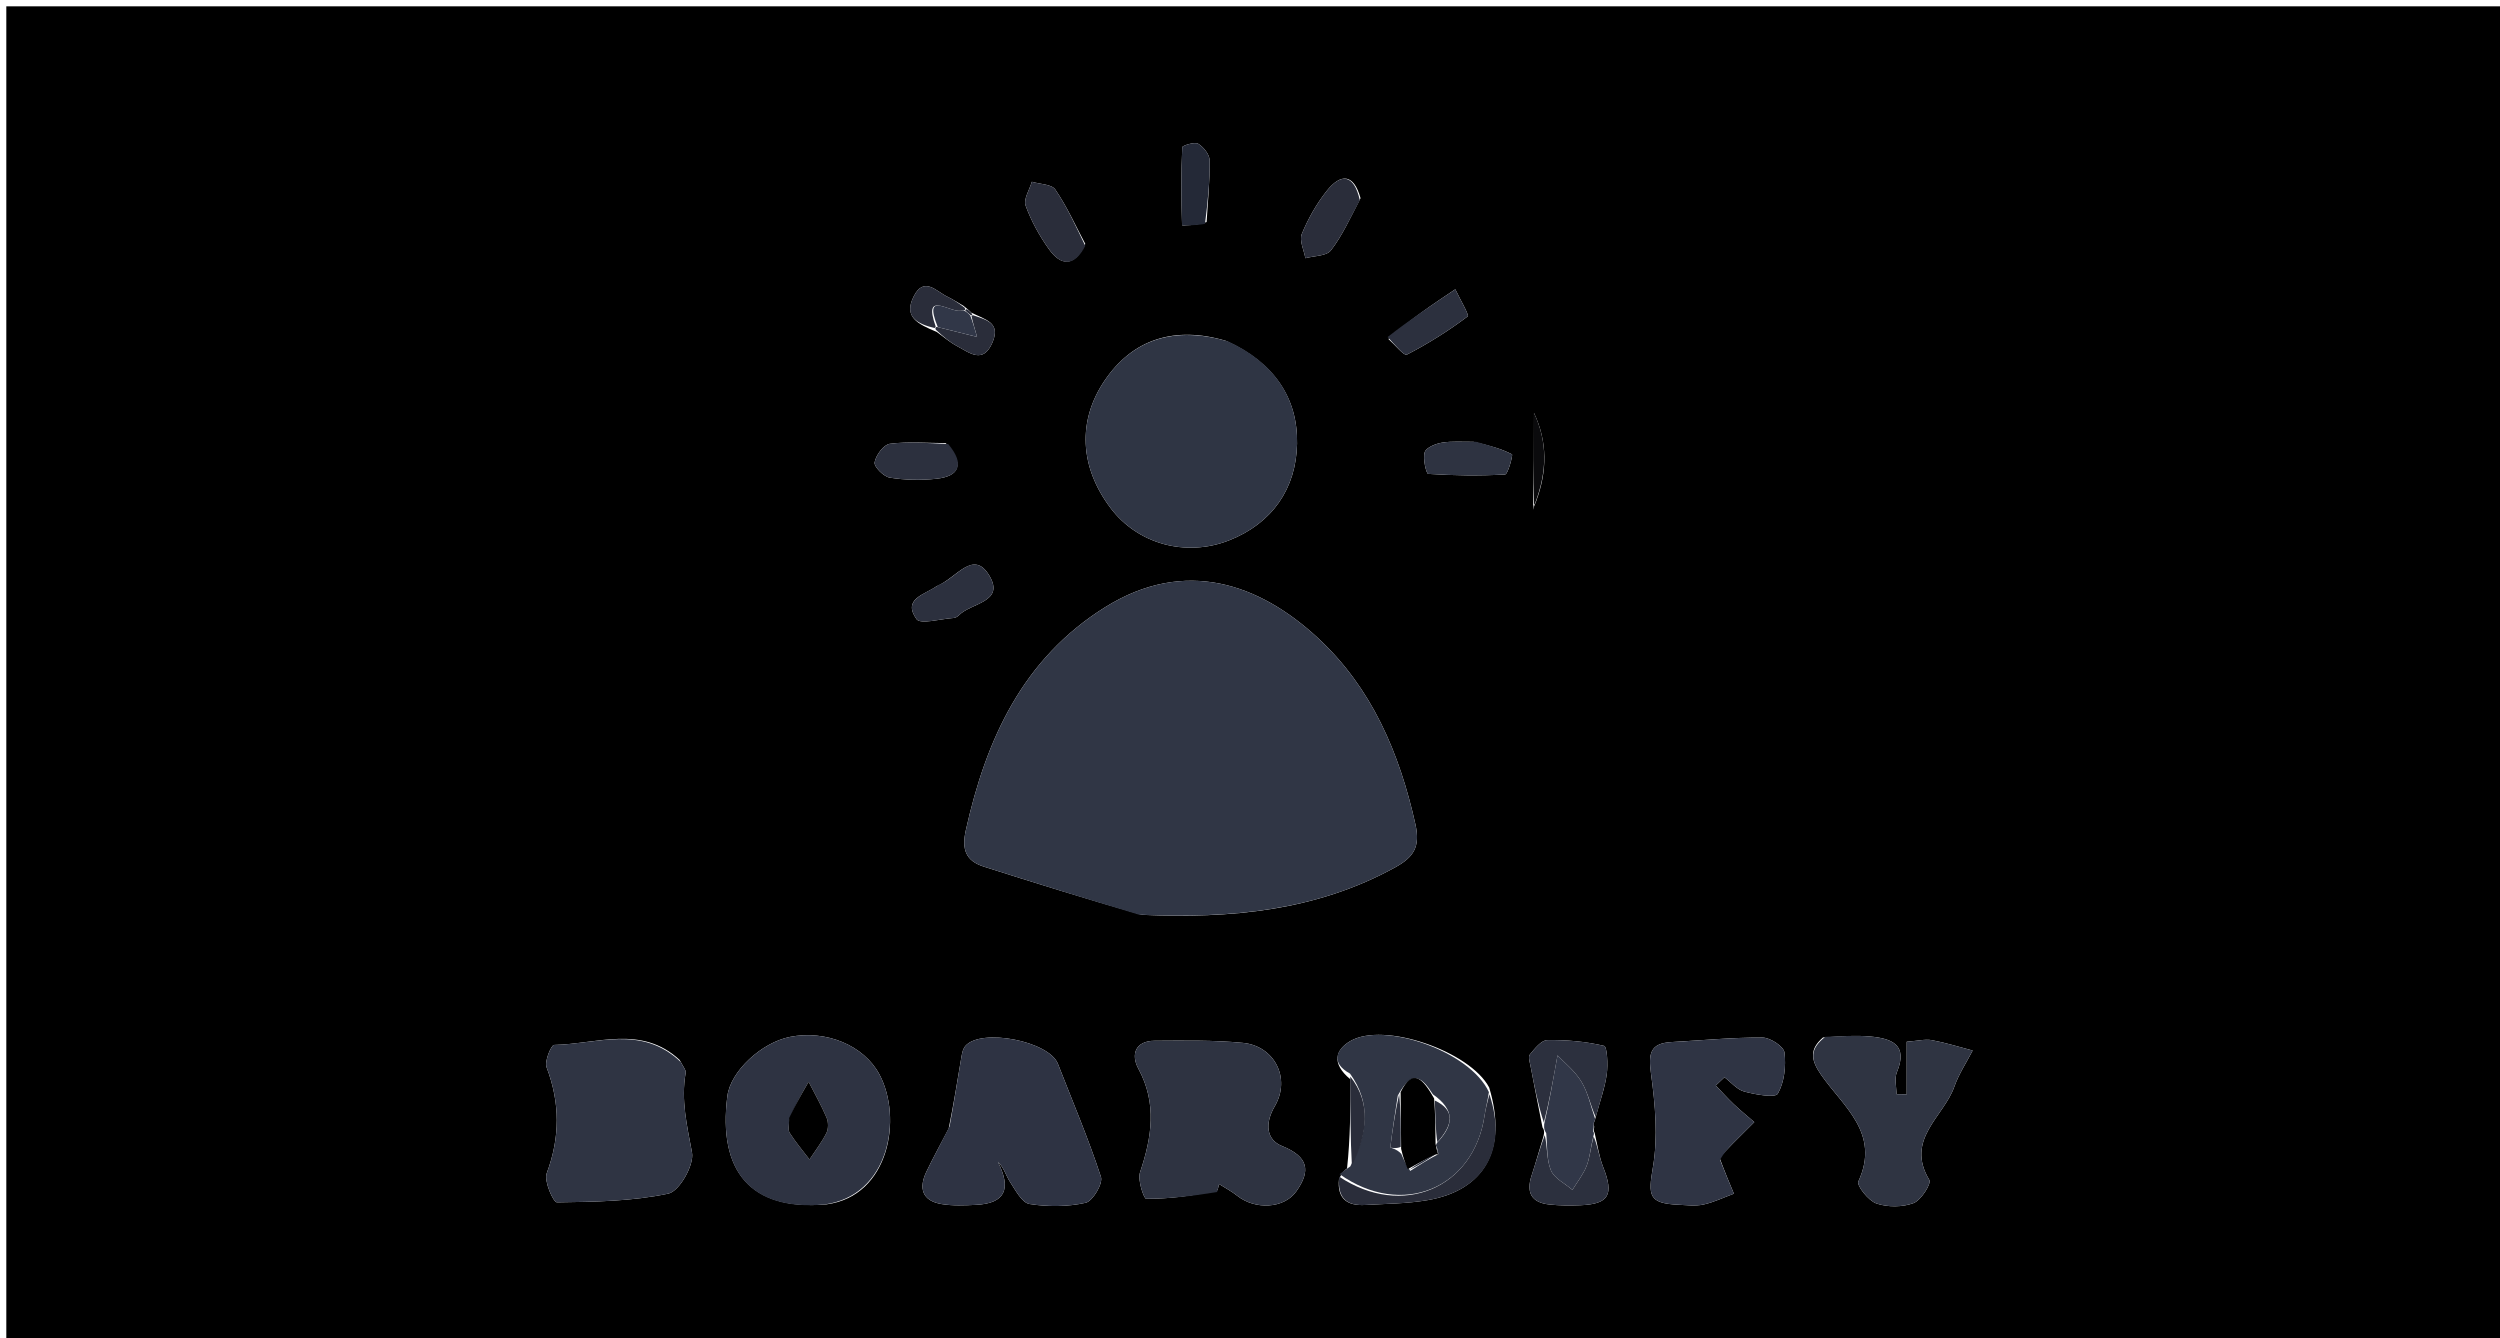 <svg version="1.1" id="Layer_1" xmlns="http://www.w3.org/2000/svg" xmlns:xlink="http://www.w3.org/1999/xlink" x="0px" y="0px"
	 width="100%" viewBox="0 0 396 212" enable-background="new 0 0 396 212" xml:space="preserve">
<path fill="#000000" opacity="1" stroke="none" 
	d="
M238,213 
	C158.667,213 79.833,213 1,213 
	C1,142.333 1,71.667 1,1 
	C133,1 265,1 397,1 
	C397,71.667 397,142.333 397,213 
	C344.167,213 291.333,213 238,213 
M243.335,79.37 
	C245.082,74.658 245.151,69.997 242.983,65.41 
	C242.983,70.271 242.983,75.131 242.857,80.194 
	C242.845,80.377 242.833,80.559 242.821,80.742 
	C242.889,80.504 242.958,80.265 243.335,79.37 
M152.6,48.431 
	C151.745,47.943 150.914,47.405 150.03,46.977 
	C148.28,46.13 146.379,43.743 144.745,46.925 
	C143.069,50.188 145.328,51.312 148.371,52.575 
	C149.438,53.332 150.44,54.211 151.587,54.818 
	C153.544,55.853 155.721,57.744 157.217,54.221 
	C158.548,51.084 156.109,50.641 153.826,49.513 
	C153.623,49.258 153.377,49.055 152.6,48.431 
M244.33,178.576 
	C244.526,178.876 244.722,179.177 244.446,180.138 
	C243.831,182.173 243.256,184.222 242.592,186.241 
	C241.725,188.88 242.579,190.478 245.363,190.787 
	C247.002,190.969 248.674,190.98 250.325,190.912 
	C254.868,190.723 255.675,189.242 253.952,184.892 
	C253.296,183.237 253.054,181.418 252.583,179.421 
	C252.583,179.421 252.376,179.272 252.523,178.468 
	C252.458,178.204 252.392,177.94 252.58,177.552 
	C252.58,177.552 252.688,177.291 252.853,176.603 
	C253.429,174.461 254.208,172.348 254.511,170.169 
	C254.722,168.646 254.579,165.783 254.084,165.665 
	C251.169,164.972 248.1,164.701 245.091,164.752 
	C244.136,164.769 243.089,166.113 242.322,167.044 
	C242.025,167.405 242.334,168.317 242.456,168.961 
	C243.029,171.99 243.634,175.013 244.33,178.576 
M213.371,185.083 
	C212.976,185.382 212.58,185.682 212.093,186.792 
	C211.78,189.874 213.409,191.033 216.238,190.869 
	C219.53,190.679 222.862,190.663 226.098,190.11 
	C235.154,188.563 238.839,182.058 235.887,172.264 
	C232.861,166.504 219.174,161.779 213.866,164.921 
	C211.671,166.22 210.712,168.338 213.921,170.984 
	C213.906,175.641 213.891,180.298 213.371,185.083 
M180.88,144.912 
	C194.848,145.519 208.452,144.311 221.029,137.368 
	C223.908,135.778 224.996,134.142 224.212,130.615 
	C221.698,119.3 217.291,108.945 208.722,101.024 
	C199.503,92.502 187.737,88.262 175.05,96.183 
	C161.988,104.338 156.197,117.109 152.983,131.52 
	C152.305,134.559 152.978,136.363 155.846,137.277 
	C163.876,139.837 171.924,142.34 180.88,144.912 
M194.188,53.99 
	C186.06,51.571 179.431,53.73 175.002,60.239 
	C170.649,66.636 170.988,73.967 175.94,80.511 
	C180.181,86.116 187.759,88.293 194.627,85.615 
	C201.532,82.923 205.318,77.36 205.458,70.301 
	C205.602,63.031 201.78,57.399 194.188,53.99 
M192.856,188.522 
	C192.939,188.199 193.022,187.877 193.106,187.555 
	C194.064,188.167 195.086,188.699 195.97,189.405 
	C198.798,191.662 203.363,191.471 205.323,188.727 
	C207.643,185.478 207.296,183.233 203.058,181.526 
	C200.647,180.554 200.266,178.063 201.931,175.215 
	C204.514,170.798 201.869,165.68 196.886,165.193 
	C192.262,164.741 187.577,164.83 182.919,164.854 
	C179.83,164.87 179.1,167.028 180.312,169.269 
	C183.305,174.802 182.452,180.137 180.576,185.707 
	C180.167,186.921 181.194,189.895 181.557,189.895 
	C185.275,189.891 188.992,189.441 192.856,188.522 
M107.657,167.899 
	C101.635,162.286 94.487,165.396 87.767,165.518 
	C87.311,165.527 86.217,168.109 86.577,169.054 
	C88.729,174.709 88.727,180.159 86.597,185.852 
	C86.136,187.084 87.647,190.462 88.217,190.455 
	C94.126,190.373 100.132,190.289 105.869,189.068 
	C107.601,188.7 109.98,184.542 109.617,182.571 
	C108.836,178.328 107.837,174.247 108.615,169.911 
	C108.686,169.51 108.232,169.015 107.657,167.899 
M150.267,178.774 
	C149.089,181.042 147.854,183.283 146.747,185.586 
	C145.488,188.207 146.063,190.206 149.139,190.725 
	C150.919,191.025 152.786,190.942 154.605,190.849 
	C159.237,190.611 160.233,188.337 158.067,184.024 
	C159.03,184.96 159.336,186.221 160.007,187.243 
	C160.869,188.557 161.889,190.526 163.078,190.714 
	C165.982,191.175 169.112,191.166 171.965,190.521 
	C173.086,190.268 174.739,187.481 174.393,186.422 
	C172.411,180.354 169.896,174.461 167.572,168.505 
	C166.174,164.923 155.423,162.801 152.913,165.681 
	C152.43,166.235 152.331,167.18 152.196,167.969 
	C151.622,171.323 151.102,174.686 150.267,178.774 
M130.928,190.771 
	C140.906,189.471 142.962,177.062 139.313,170.206 
	C136.837,165.555 130.801,163.115 125.137,164.244 
	C120.635,165.141 115.714,169.666 115.21,173.643 
	C113.709,185.479 118.868,191.824 130.928,190.771 
M272.358,183.345 
	C273.071,182.603 273.775,181.853 274.498,181.122 
	C275.62,179.989 276.754,178.868 277.884,177.742 
	C276.793,176.797 275.669,175.888 274.623,174.896 
	C273.631,173.956 272.721,172.93 271.775,171.942 
	C272.235,171.508 272.695,171.073 273.155,170.638 
	C274.194,171.424 275.129,172.593 276.294,172.904 
	C278.058,173.376 281.195,173.948 281.601,173.242 
	C282.647,171.425 282.925,168.878 282.665,166.726 
	C282.548,165.765 280.403,164.353 279.174,164.348 
	C274.379,164.326 269.583,164.798 264.786,165.061 
	C261.331,165.25 261.087,166.929 261.522,170.098 
	C262.191,174.98 262.645,180.12 261.818,184.913 
	C261.047,189.378 261.136,190.615 265.84,190.832 
	C267.169,190.893 268.552,191.078 269.821,190.8 
	C271.476,190.438 273.043,189.672 274.648,189.079 
	C273.947,187.408 273.246,185.737 272.358,183.345 
M288.766,164.332 
	C286.576,166.215 286.827,167.898 288.471,170.266 
	C291.936,175.257 297.897,179.501 294.364,187.142 
	C294.066,187.787 295.963,190.203 297.235,190.636 
	C299.015,191.242 301.344,191.233 303.096,190.576 
	C304.289,190.129 305.952,187.486 305.605,186.911 
	C301.726,180.485 307.881,176.912 309.562,172.14 
	C310.268,170.135 311.486,168.31 312.471,166.404 
	C310.32,165.84 308.19,165.164 306.01,164.761 
	C304.949,164.565 303.794,164.878 302.023,165.01 
	C302.023,167.931 302.023,170.634 302.023,173.337 
	C301.484,173.329 300.944,173.322 300.404,173.314 
	C300.404,172.149 300.051,170.836 300.465,169.844 
	C302.286,165.485 299.638,164.505 296.297,164.187 
	C294.042,163.973 291.751,164.138 288.766,164.332 
M233.391,69.979 
	C231.732,70.003 230.045,69.851 228.425,70.115 
	C227.409,70.281 225.912,70.885 225.675,71.627 
	C225.344,72.661 225.921,75.044 226.227,75.064 
	C230.278,75.33 234.355,75.392 238.406,75.159 
	C238.858,75.133 239.673,72.055 239.5,71.965 
	C237.865,71.114 236.052,70.603 233.391,69.979 
M191.126,35.175 
	C191.317,31.917 191.654,28.658 191.608,25.403 
	C191.595,24.482 190.642,23.277 189.785,22.768 
	C189.217,22.431 187.279,23.067 187.267,23.326 
	C187.083,27.439 187.096,31.563 187.237,35.678 
	C187.24,35.74 189.444,35.726 191.126,35.175 
M219.923,53.7 
	C220.919,54.578 222.405,56.403 222.833,56.182 
	C226.207,54.437 229.454,52.401 232.485,50.117 
	C232.755,49.913 231.217,47.311 230.518,45.823 
	C226.901,48.239 223.283,50.654 219.923,53.7 
M171.909,38.632 
	C170.363,35.739 169.003,32.719 167.163,30.027 
	C166.576,29.169 164.718,29.179 163.441,28.792 
	C163.072,30.064 162.09,31.56 162.455,32.564 
	C163.345,35.013 164.652,37.383 166.178,39.507 
	C167.999,42.042 170.131,42.424 171.909,38.632 
M149.807,70.188 
	C146.848,70.178 143.856,69.916 140.949,70.298 
	C139.974,70.427 138.733,72.109 138.535,73.243 
	C138.415,73.926 139.975,75.503 140.945,75.659 
	C143.356,76.049 145.888,76.1 148.323,75.836 
	C151.949,75.445 152.888,73.562 149.807,70.188 
M215.511,31.391 
	C214.446,27.505 212.38,27.414 210.128,30.273 
	C208.519,32.317 207.188,34.668 206.199,37.073 
	C205.778,38.098 206.544,39.611 206.771,40.902 
	C208.155,40.519 210.106,40.575 210.812,39.665 
	C212.601,37.359 213.833,34.619 215.511,31.391 
M148.335,92.873 
	C146.484,94.197 142.896,94.861 145.173,98.069 
	C145.801,98.954 149.003,98.028 151.022,97.89 
	C151.325,97.87 151.681,97.678 151.896,97.454 
	C153.777,95.495 159.24,95.402 156.709,91.179 
	C154.159,86.924 151.521,91.589 148.335,92.873 
z"/>
<path fill="#303645" opacity="1" stroke="none" 
	d="
M180.422,144.889 
	C171.924,142.34 163.876,139.837 155.846,137.277 
	C152.978,136.363 152.305,134.559 152.983,131.52 
	C156.197,117.109 161.988,104.338 175.05,96.183 
	C187.737,88.262 199.503,92.502 208.722,101.024 
	C217.291,108.945 221.698,119.3 224.212,130.615 
	C224.996,134.142 223.908,135.778 221.029,137.368 
	C208.452,144.311 194.848,145.519 180.422,144.889 
z"/>
<path fill="#2F3544" opacity="1" stroke="none" 
	d="
M194.571,54.092 
	C201.78,57.399 205.602,63.031 205.458,70.301 
	C205.318,77.36 201.532,82.923 194.627,85.615 
	C187.759,88.293 180.181,86.116 175.94,80.511 
	C170.988,73.967 170.649,66.636 175.002,60.239 
	C179.431,53.73 186.06,51.571 194.571,54.092 
z"/>
<path fill="#2E3341" opacity="1" stroke="none" 
	d="
M192.782,188.819 
	C188.992,189.441 185.275,189.891 181.557,189.895 
	C181.194,189.895 180.167,186.921 180.576,185.707 
	C182.452,180.137 183.305,174.802 180.312,169.269 
	C179.1,167.028 179.83,164.87 182.919,164.854 
	C187.577,164.83 192.262,164.741 196.886,165.193 
	C201.869,165.68 204.514,170.798 201.931,175.215 
	C200.266,178.063 200.647,180.554 203.058,181.526 
	C207.296,183.233 207.643,185.478 205.323,188.727 
	C203.363,191.471 198.798,191.662 195.97,189.405 
	C195.086,188.699 194.064,188.167 193.106,187.555 
	C193.022,187.877 192.939,188.199 192.782,188.819 
z"/>
<path fill="#2F3443" opacity="1" stroke="none" 
	d="
M107.839,168.231 
	C108.232,169.015 108.686,169.51 108.615,169.911 
	C107.837,174.247 108.836,178.328 109.617,182.571 
	C109.98,184.542 107.601,188.7 105.869,189.068 
	C100.132,190.289 94.126,190.373 88.217,190.455 
	C87.647,190.462 86.136,187.084 86.597,185.852 
	C88.727,180.159 88.729,174.709 86.577,169.054 
	C86.217,168.109 87.311,165.527 87.767,165.518 
	C94.487,165.396 101.635,162.286 107.839,168.231 
z"/>
<path fill="#2E3343" opacity="1" stroke="none" 
	d="
M150.415,178.409 
	C151.102,174.686 151.622,171.323 152.196,167.969 
	C152.331,167.18 152.43,166.235 152.913,165.681 
	C155.423,162.801 166.174,164.923 167.572,168.505 
	C169.896,174.461 172.411,180.354 174.393,186.422 
	C174.739,187.481 173.086,190.268 171.965,190.521 
	C169.112,191.166 165.982,191.175 163.078,190.714 
	C161.889,190.526 160.869,188.557 160.007,187.243 
	C159.336,186.221 159.03,184.96 158.067,184.024 
	C160.233,188.337 159.237,190.611 154.605,190.849 
	C152.786,190.942 150.919,191.025 149.139,190.725 
	C146.063,190.206 145.488,188.207 146.747,185.586 
	C147.854,183.283 149.089,181.042 150.415,178.409 
z"/>
<path fill="#2E3342" opacity="1" stroke="none" 
	d="
M130.512,190.798 
	C118.868,191.824 113.709,185.479 115.21,173.643 
	C115.714,169.666 120.635,165.141 125.137,164.244 
	C130.801,163.115 136.837,165.555 139.313,170.206 
	C142.962,177.062 140.906,189.471 130.512,190.798 
M124.99,177.508 
	C125.008,178.165 124.784,178.975 125.087,179.45 
	C126.025,180.921 127.163,182.265 128.223,183.659 
	C129.136,182.268 130.169,180.938 130.908,179.46 
	C131.237,178.801 131.226,177.738 130.931,177.045 
	C130.104,175.1 129.049,173.251 128.084,171.364 
	C127.06,173.134 126.036,174.904 124.99,177.508 
z"/>
<path fill="#2F3444" opacity="1" stroke="none" 
	d="
M272.452,183.706 
	C273.246,185.737 273.947,187.408 274.648,189.079 
	C273.043,189.672 271.476,190.438 269.821,190.8 
	C268.552,191.078 267.169,190.893 265.84,190.832 
	C261.136,190.615 261.047,189.378 261.818,184.913 
	C262.645,180.12 262.191,174.98 261.522,170.098 
	C261.087,166.929 261.331,165.25 264.786,165.061 
	C269.583,164.798 274.379,164.326 279.174,164.348 
	C280.403,164.353 282.548,165.765 282.665,166.726 
	C282.925,168.878 282.647,171.425 281.601,173.242 
	C281.195,173.948 278.058,173.376 276.294,172.904 
	C275.129,172.593 274.194,171.424 273.155,170.638 
	C272.695,171.073 272.235,171.508 271.775,171.942 
	C272.721,172.93 273.631,173.956 274.623,174.896 
	C275.669,175.888 276.793,176.797 277.884,177.742 
	C276.754,178.868 275.62,179.989 274.498,181.122 
	C273.775,181.853 273.071,182.603 272.452,183.706 
z"/>
<path fill="#2F3442" opacity="1" stroke="none" 
	d="
M289.121,164.233 
	C291.751,164.138 294.042,163.973 296.297,164.187 
	C299.638,164.505 302.286,165.485 300.465,169.844 
	C300.051,170.836 300.404,172.149 300.404,173.314 
	C300.944,173.322 301.484,173.329 302.023,173.337 
	C302.023,170.634 302.023,167.931 302.023,165.01 
	C303.794,164.878 304.949,164.565 306.01,164.761 
	C308.19,165.164 310.32,165.84 312.471,166.404 
	C311.486,168.31 310.268,170.135 309.562,172.14 
	C307.881,176.912 301.726,180.485 305.605,186.911 
	C305.952,187.486 304.289,190.129 303.096,190.576 
	C301.344,191.233 299.015,191.242 297.235,190.636 
	C295.963,190.203 294.066,187.787 294.364,187.142 
	C297.897,179.501 291.936,175.257 288.471,170.266 
	C286.827,167.898 286.576,166.215 289.121,164.233 
z"/>
<path fill="#303645" opacity="1" stroke="none" 
	d="
M212.185,185.981 
	C212.58,185.682 212.976,185.382 213.889,184.754 
	C216.636,179.543 217.216,174.726 213.846,170.062 
	C210.712,168.338 211.671,166.22 213.866,164.921 
	C219.174,161.779 232.861,166.504 235.842,172.99 
	C235.583,174.689 235.309,175.653 235.167,176.636 
	C233.472,188.325 222.018,192.988 212.185,185.981 
M227.814,182.679 
	C227.776,182.35 227.727,182.022 227.465,181.473 
	C227.465,181.473 227.395,181.18 227.95,180.662 
	C230.169,178.153 230.53,175.857 226.976,173.341 
	C225.423,170.953 223.839,169.017 221.403,173.554 
	C220.986,176.286 220.56,179.017 220.223,181.758 
	C220.217,181.809 221.273,181.99 221.962,182.772 
	C222.306,183.576 222.651,184.38 223.38,185.473 
	C224.826,184.543 226.271,183.613 227.885,182.798 
	C227.885,182.798 227.862,183.001 227.814,182.679 
M220.48,170.518 
	C220.48,170.518 220.515,170.511 220.48,170.518 
z"/>
<path fill="#313748" opacity="1" stroke="none" 
	d="
M244.917,179.477 
	C244.722,179.177 244.526,178.876 244.596,178.079 
	C245.431,174.38 246,171.177 246.711,167.172 
	C247.724,168.253 249.446,169.602 250.504,171.353 
	C251.574,173.126 251.987,175.295 252.688,177.291 
	C252.688,177.291 252.58,177.552 252.468,177.818 
	C252.362,178.48 252.369,178.876 252.376,179.272 
	C252.376,179.272 252.583,179.421 252.409,179.888 
	C251.949,181.801 251.85,183.32 251.323,184.673 
	C250.795,186.029 249.839,187.218 249.071,188.48 
	C247.89,187.457 246.179,186.649 245.656,185.36 
	C244.938,183.59 245.121,181.456 244.917,179.477 
z"/>
<path fill="#2C303E" opacity="1" stroke="none" 
	d="
M252.771,176.947 
	C251.987,175.295 251.574,173.126 250.504,171.353 
	C249.446,169.602 247.724,168.253 246.711,167.172 
	C246,171.177 245.431,174.38 244.545,177.811 
	C243.634,175.013 243.029,171.99 242.456,168.961 
	C242.334,168.317 242.025,167.405 242.322,167.044 
	C243.089,166.113 244.136,164.769 245.091,164.752 
	C248.1,164.701 251.169,164.972 254.084,165.665 
	C254.579,165.783 254.722,168.646 254.511,170.169 
	C254.208,172.348 253.429,174.461 252.771,176.947 
z"/>
<path fill="#2E3341" opacity="1" stroke="none" 
	d="
M233.841,69.987 
	C236.052,70.603 237.865,71.114 239.5,71.965 
	C239.673,72.055 238.858,75.133 238.406,75.159 
	C234.355,75.392 230.278,75.33 226.227,75.064 
	C225.921,75.044 225.344,72.661 225.675,71.627 
	C225.912,70.885 227.409,70.281 228.425,70.115 
	C230.045,69.851 231.732,70.003 233.841,69.987 
z"/>
<path fill="#242937" opacity="1" stroke="none" 
	d="
M190.873,35.461 
	C189.444,35.726 187.24,35.74 187.237,35.678 
	C187.096,31.563 187.083,27.439 187.267,23.326 
	C187.279,23.067 189.217,22.431 189.785,22.768 
	C190.642,23.277 191.595,24.482 191.608,25.403 
	C191.654,28.658 191.317,31.917 190.873,35.461 
z"/>
<path fill="#2C303E" opacity="1" stroke="none" 
	d="
M219.795,53.385 
	C223.283,50.654 226.901,48.239 230.518,45.823 
	C231.217,47.311 232.755,49.913 232.485,50.117 
	C229.454,52.401 226.207,54.437 222.833,56.182 
	C222.405,56.403 220.919,54.578 219.795,53.385 
z"/>
<path fill="#2A2D3A" opacity="1" stroke="none" 
	d="
M171.907,38.945 
	C170.131,42.424 167.999,42.042 166.178,39.507 
	C164.652,37.383 163.345,35.013 162.455,32.564 
	C162.09,31.56 163.072,30.064 163.441,28.792 
	C164.718,29.179 166.576,29.169 167.163,30.027 
	C169.003,32.719 170.363,35.739 171.907,38.945 
z"/>
<path fill="#2C303E" opacity="1" stroke="none" 
	d="
M150.197,70.336 
	C152.888,73.562 151.949,75.445 148.323,75.836 
	C145.888,76.1 143.356,76.049 140.945,75.659 
	C139.975,75.503 138.415,73.926 138.535,73.243 
	C138.733,72.109 139.974,70.427 140.949,70.298 
	C143.856,69.916 146.848,70.178 150.197,70.336 
z"/>
<path fill="#2A2D3A" opacity="1" stroke="none" 
	d="
M215.399,31.722 
	C213.833,34.619 212.601,37.359 210.812,39.665 
	C210.106,40.575 208.155,40.519 206.771,40.902 
	C206.544,39.611 205.778,38.098 206.199,37.073 
	C207.188,34.668 208.519,32.317 210.128,30.273 
	C212.38,27.414 214.446,27.505 215.399,31.722 
z"/>
<path fill="#2C303E" opacity="1" stroke="none" 
	d="
M148.64,92.678 
	C151.521,91.589 154.159,86.924 156.709,91.179 
	C159.24,95.402 153.777,95.495 151.896,97.454 
	C151.681,97.678 151.325,97.87 151.022,97.89 
	C149.003,98.028 145.801,98.954 145.173,98.069 
	C142.896,94.861 146.484,94.197 148.64,92.678 
z"/>
<path fill="#2A2D3A" opacity="1" stroke="none" 
	d="
M212.139,186.387 
	C222.018,192.988 233.472,188.325 235.167,176.636 
	C235.309,175.653 235.583,174.689 235.918,173.335 
	C238.839,182.058 235.154,188.563 226.098,190.11 
	C222.862,190.663 219.53,190.679 216.238,190.869 
	C213.409,191.033 211.78,189.874 212.139,186.387 
z"/>
<path fill="#2C303E" opacity="1" stroke="none" 
	d="
M244.681,179.808 
	C245.121,181.456 244.938,183.59 245.656,185.36 
	C246.179,186.649 247.89,187.457 249.071,188.48 
	C249.839,187.218 250.795,186.029 251.323,184.673 
	C251.85,183.32 251.949,181.801 252.429,180.014 
	C253.054,181.418 253.296,183.237 253.952,184.892 
	C255.675,189.242 254.868,190.723 250.325,190.912 
	C248.674,190.98 247.002,190.969 245.363,190.787 
	C242.579,190.478 241.725,188.88 242.592,186.241 
	C243.256,184.222 243.831,182.173 244.681,179.808 
M252.48,189.515 
	C252.48,189.515 252.512,189.511 252.48,189.515 
z"/>
<path fill="#2A2D3A" opacity="1" stroke="none" 
	d="
M154.086,49.917 
	C156.109,50.641 158.548,51.084 157.217,54.221 
	C155.721,57.744 153.544,55.853 151.587,54.818 
	C150.44,54.211 149.438,53.332 148.231,52.231 
	C148.091,51.887 148.217,51.734 148.547,51.817 
	C150.652,52.341 152.428,52.783 154.767,53.365 
	C154.333,51.87 154.078,50.995 153.89,50.069 
	C153.956,50.019 154.086,49.917 154.086,49.917 
z"/>
<path fill="#2A2D3A" opacity="1" stroke="none" 
	d="
M213.883,170.523 
	C217.216,174.726 216.636,179.543 214.141,184.69 
	C213.891,180.298 213.906,175.641 213.883,170.523 
z"/>
<path fill="#2A2D3A" opacity="1" stroke="none" 
	d="
M148.027,51.963 
	C145.328,51.312 143.069,50.188 144.745,46.925 
	C146.379,43.743 148.28,46.13 150.03,46.977 
	C150.914,47.405 151.745,47.943 152.794,48.738 
	C152.987,49.045 152.886,49.188 152.548,49.128 
	C150.908,49.999 146.01,45.545 148.217,51.734 
	C148.217,51.734 148.091,51.887 148.027,51.963 
z"/>
<path fill="#0B0B0D" opacity="1" stroke="none" 
	d="
M242.983,79.992 
	C242.983,75.131 242.983,70.271 242.983,65.41 
	C245.151,69.997 245.082,74.658 243.17,79.689 
	C243.005,80.007 242.983,79.992 242.983,79.992 
z"/>
<path fill="#0B0B0D" opacity="1" stroke="none" 
	d="
M243.016,80.017 
	C242.958,80.265 242.889,80.504 242.821,80.742 
	C242.833,80.559 242.845,80.377 242.92,80.093 
	C242.983,79.992 243.005,80.007 243.016,80.017 
z"/>
<path fill="#2C303E" opacity="1" stroke="none" 
	d="
M252.45,178.87 
	C252.369,178.876 252.362,178.48 252.341,177.88 
	C252.392,177.94 252.458,178.204 252.45,178.87 
z"/>
<path fill="#2A2D3A" opacity="1" stroke="none" 
	d="
M153.038,48.974 
	C153.377,49.055 153.623,49.258 153.956,49.715 
	C154.086,49.917 153.956,50.019 153.74,49.908 
	C153.32,49.585 153.107,49.382 152.886,49.188 
	C152.886,49.188 152.987,49.045 153.038,48.974 
z"/>
<path fill="#000000" opacity="1" stroke="none" 
	d="
M125.001,177.091 
	C126.036,174.904 127.06,173.134 128.084,171.364 
	C129.049,173.251 130.104,175.1 130.931,177.045 
	C131.226,177.738 131.237,178.801 130.908,179.46 
	C130.169,180.938 129.136,182.268 128.223,183.659 
	C127.163,182.265 126.025,180.921 125.087,179.45 
	C124.784,178.975 125.008,178.165 125.001,177.091 
z"/>
<path fill="#000000" opacity="1" stroke="none" 
	d="
M221.856,172.996 
	C223.839,169.017 225.423,170.953 227.166,173.997 
	C227.369,176.829 227.382,179.005 227.395,181.18 
	C227.395,181.18 227.465,181.473 227.542,181.924 
	C227.7,182.584 227.781,182.793 227.862,183.001 
	C227.862,183.001 227.885,182.798 227.485,182.841 
	C225.722,183.65 224.359,184.417 222.996,185.184 
	C222.651,184.38 222.306,183.576 221.941,181.984 
	C221.898,178.462 221.877,175.729 221.856,172.996 
z"/>
<path fill="#2C303E" opacity="1" stroke="none" 
	d="
M221.629,173.275 
	C221.877,175.729 221.898,178.462 221.877,181.653 
	C221.273,181.99 220.217,181.809 220.223,181.758 
	C220.56,179.017 220.986,176.286 221.629,173.275 
z"/>
<path fill="#2C303E" opacity="1" stroke="none" 
	d="
M227.673,180.921 
	C227.382,179.005 227.369,176.829 227.271,174.319 
	C230.53,175.857 230.169,178.153 227.673,180.921 
z"/>
<path fill="#2C303E" opacity="1" stroke="none" 
	d="
M223.188,185.329 
	C224.359,184.417 225.722,183.65 227.401,182.783 
	C226.271,183.613 224.826,184.543 223.188,185.329 
z"/>
<path fill="#2C303E" opacity="1" stroke="none" 
	d="
M227.838,182.84 
	C227.781,182.793 227.7,182.584 227.644,182.035 
	C227.727,182.022 227.776,182.35 227.838,182.84 
z"/>
<path fill="#2C303E" opacity="1" stroke="none" 
	d="
M220.497,170.514 
	C220.515,170.511 220.48,170.518 220.497,170.514 
z"/>
<path fill="#313748" opacity="1" stroke="none" 
	d="
M252.496,189.513 
	C252.512,189.511 252.48,189.515 252.496,189.513 
z"/>
<path fill="#313748" opacity="1" stroke="none" 
	d="
M152.548,49.128 
	C153.107,49.382 153.32,49.585 153.674,49.958 
	C154.078,50.995 154.333,51.87 154.767,53.365 
	C152.428,52.783 150.652,52.341 148.547,51.817 
	C146.01,45.545 150.908,49.999 152.548,49.128 
z"/>
</svg>
